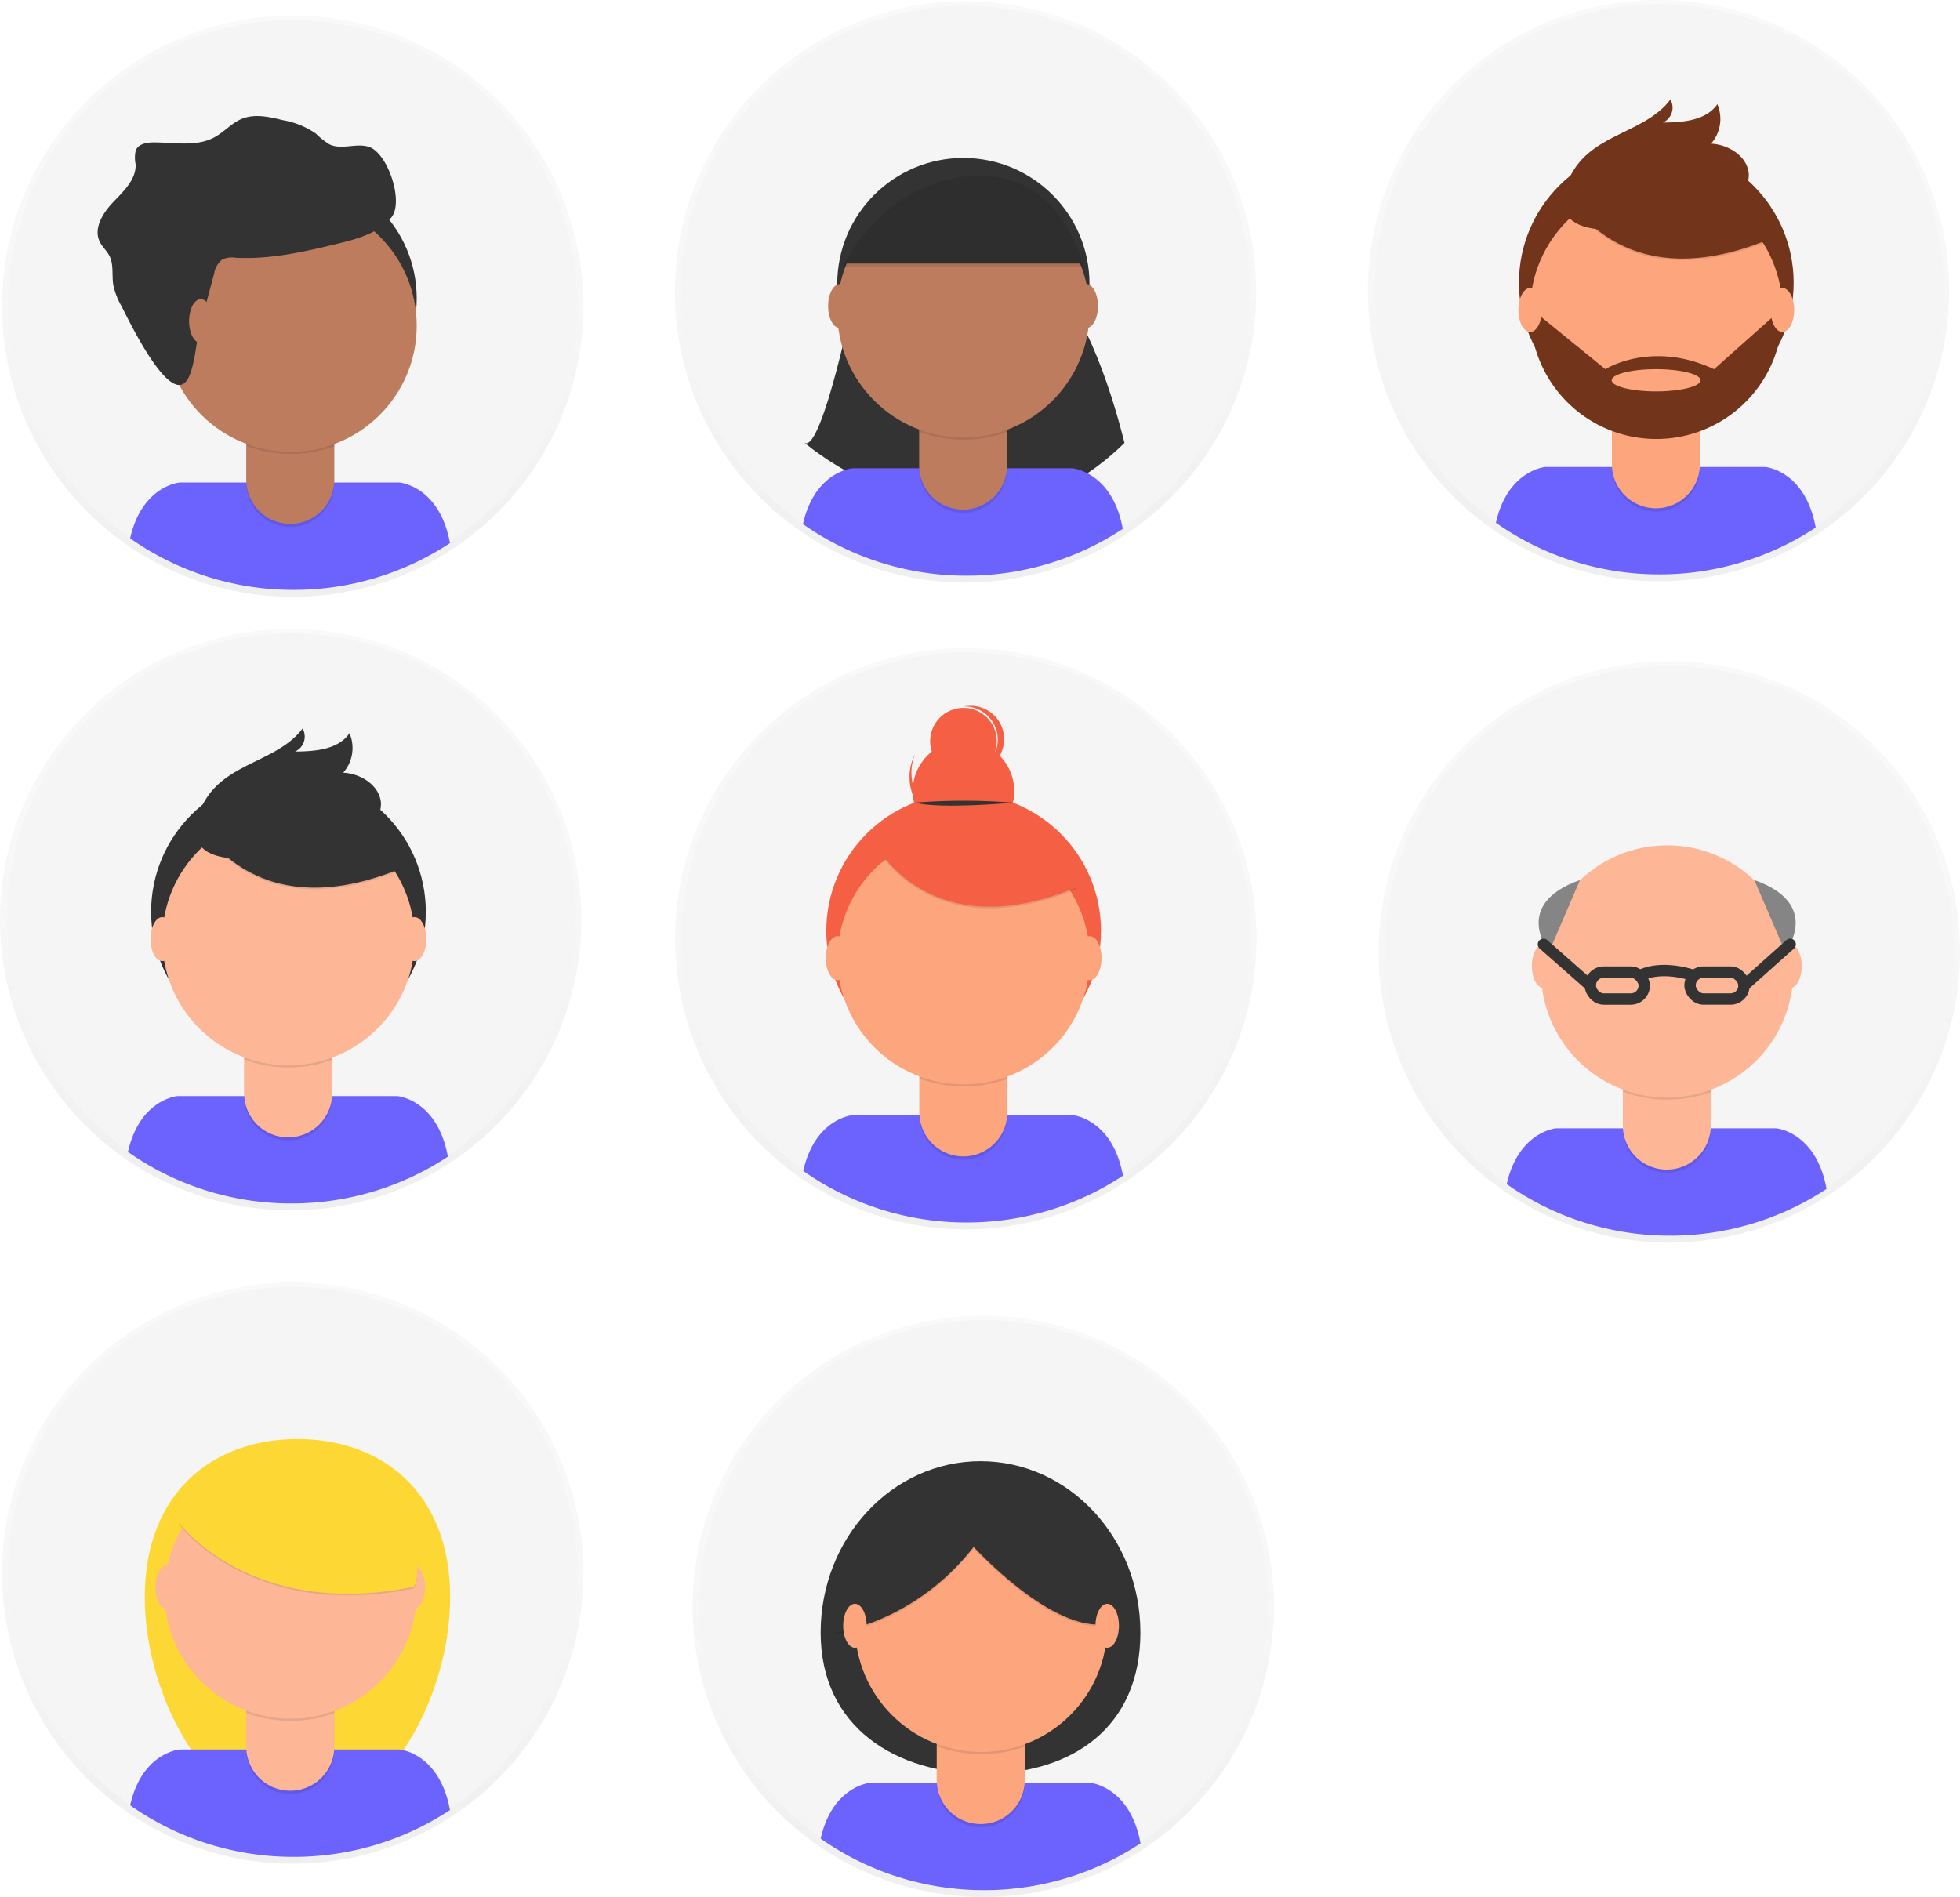 <svg id="team-illustration" xmlns="http://www.w3.org/2000/svg" xmlns:xlink="http://www.w3.org/1999/xlink" width="345" height="333.962" viewBox="0 0 345 333.962">
  <defs>
    <linearGradient id="linear-gradient" x1="0.5" y1="1" x2="0.5" gradientUnits="objectBoundingBox">
      <stop offset="0" stop-color="gray" stop-opacity="0.251"/>
      <stop offset="0.54" stop-color="gray" stop-opacity="0.122"/>
      <stop offset="1" stop-color="gray" stop-opacity="0.102"/>
    </linearGradient>
  </defs>
  <g id="Group_890" data-name="Group 890" transform="translate(0.366 2.737)" opacity="0.5">
    <circle id="Ellipse_450" data-name="Ellipse 450" cx="51.165" cy="51.165" r="51.165" fill="url(#linear-gradient)"/>
  </g>
  <circle id="Ellipse_451" data-name="Ellipse 451" cx="50.083" cy="50.083" r="50.083" transform="translate(1.448 3.541)" fill="#f5f5f5"/>
  <path id="Path_1386" data-name="Path 1386" d="M289.939,283.09a49.849,49.849,0,0,0,27.531-8.238c-1.845-10.084-8.87-10.662-8.87-10.662H269.877s-6.622.543-8.7,9.823a49.854,49.854,0,0,0,28.759,9.077Z" transform="translate(-238.267 -179.242)" fill="#6c63ff"/>
  <circle id="Ellipse_452" data-name="Ellipse 452" cx="22.203" cy="22.203" r="22.203" transform="translate(28.944 30.317)" fill="#333"/>
  <path id="Path_1387" data-name="Path 1387" d="M98.18,164.57h15.492v12.393a7.744,7.744,0,0,1-7.744,7.744h0a7.744,7.744,0,0,1-7.744-7.744V164.57Z" transform="translate(-54.834 -91.914)" opacity="0.1"/>
  <path id="Path_1388" data-name="Path 1388" d="M99.665,163.27H112.2a1.479,1.479,0,0,1,1.479,1.479v10.914a7.744,7.744,0,0,1-7.744,7.744h0a7.744,7.744,0,0,1-7.744-7.744V164.749A1.479,1.479,0,0,1,99.665,163.27Z" transform="translate(-54.84 -91.187)" fill="#be7c5e"/>
  <path id="Path_1389" data-name="Path 1389" d="M307.53,247.249a22.3,22.3,0,0,0,15.492.044v-1.9H307.53Z" transform="translate(-264.153 -168.742)" opacity="0.1"/>
  <circle id="Ellipse_453" data-name="Ellipse 453" cx="22.203" cy="22.203" r="22.203" transform="translate(28.944 35.138)" fill="#be7c5e"/>
  <path id="Path_1390" data-name="Path 1390" d="M268.713,145.812a3.878,3.878,0,0,1,1.448-2.512,4.124,4.124,0,0,1,2.309-.3c6.137.336,12.221-1.064,18.19-2.525,3.413-.834,7.064-1.85,9.271-4.6s-.671-11.395-4.031-12.415c-2.207-.675-4.768.583-6.861-.406a13.319,13.319,0,0,1-2.419-1.912,14.547,14.547,0,0,0-5.81-2.362c-2.393-.592-4.98-1.17-7.254-.221-1.766.733-3.055,2.283-4.728,3.2-3.183,1.766-7.064.945-10.711.936-1.232,0-2.7.247-3.192,1.377a5.636,5.636,0,0,0-.031,2.477c.106,2.649-2.079,4.711-3.912,6.622s-3.563,4.64-2.406,7.015c.441.905,1.249,1.589,1.709,2.486.79,1.554.393,3.43.68,5.148a12.953,12.953,0,0,0,1.444,3.709c1.36,2.649,8.19,16.909,11.329,13.285,1.519-1.766,1.766-6.87,2.38-9.165Q267.389,150.7,268.713,145.812Z" transform="translate(-231.019 -97.627)" fill="#333"/>
  <ellipse id="Ellipse_454" data-name="Ellipse 454" cx="2.066" cy="3.872" rx="2.066" ry="3.872" transform="translate(33.284 52.661)" fill="#be7c5e"/>
  <g id="Group_891" data-name="Group 891" transform="translate(118.845 114.095)" opacity="0.5">
    <circle id="Ellipse_455" data-name="Ellipse 455" cx="51.165" cy="51.165" r="51.165" fill="url(#linear-gradient)"/>
  </g>
  <circle id="Ellipse_456" data-name="Ellipse 456" cx="50.083" cy="50.083" r="50.083" transform="translate(120.024 114.85)" fill="#f5f5f5"/>
  <path id="Path_1391" data-name="Path 1391" d="M558.293,535.34a49.849,49.849,0,0,0,27.514-8.238c-1.845-10.084-8.87-10.662-8.87-10.662h-38.71s-6.622.543-8.7,9.823A49.853,49.853,0,0,0,558.293,535.34Z" transform="translate(-388.142 -320.126)" fill="#6c63ff"/>
  <circle id="Ellipse_457" data-name="Ellipse 457" cx="24.176" cy="24.176" r="24.176" transform="translate(145.445 139.702)" fill="#f55f44"/>
  <path id="Path_1392" data-name="Path 1392" d="M366.53,416.8h15.492v12.393a7.744,7.744,0,0,1-7.744,7.744h0a7.744,7.744,0,0,1-7.744-7.744V416.8Z" transform="translate(-204.71 -232.786)" opacity="0.1"/>
  <path id="Path_1393" data-name="Path 1393" d="M368.015,415.5h12.534a1.479,1.479,0,0,1,1.479,1.479v10.914a7.744,7.744,0,0,1-7.744,7.744h0a7.744,7.744,0,0,1-7.744-7.744V416.979a1.479,1.479,0,0,1,1.479-1.479Z" transform="translate(-204.715 -232.06)" fill="#fda57d"/>
  <path id="Path_1394" data-name="Path 1394" d="M575.88,499.479a22.3,22.3,0,0,0,15.492.044v-1.9H575.88Z" transform="translate(-414.029 -309.615)" opacity="0.1"/>
  <circle id="Ellipse_458" data-name="Ellipse 458" cx="22.203" cy="22.203" r="22.203" transform="translate(147.419 146.496)" fill="#fda57d"/>
  <circle id="Ellipse_459" data-name="Ellipse 459" cx="8.936" cy="8.936" r="8.936" transform="translate(160.655 130.351)" fill="#f55f44"/>
  <circle id="Ellipse_460" data-name="Ellipse 460" cx="5.867" cy="5.867" r="5.867" transform="translate(163.723 124.62)" fill="#f55f44"/>
  <path id="Path_1395" data-name="Path 1395" d="M577.516,383.916a8.936,8.936,0,0,1-4.658-11.426c-.062.124-.124.252-.181.38a8.937,8.937,0,1,0,16.309,7.316c.057-.128.11-.256.163-.388a8.936,8.936,0,0,1-11.633,4.119Z" transform="translate(-411.801 -239.729)" fill="#f55f44"/>
  <path id="Path_1396" data-name="Path 1396" d="M557.67,401.063s9.355,18.984,35.761,7.947l-6.146-9.638-10.892-3.912Z" transform="translate(-403.858 -252.558)" opacity="0.1"/>
  <path id="Path_1397" data-name="Path 1397" d="M557.67,400.423s9.355,18.984,35.761,7.947l-6.146-9.638-10.892-3.912Z" transform="translate(-403.858 -252.2)" fill="#f55f44"/>
  <path id="Path_1398" data-name="Path 1398" d="M574,391.42a110.305,110.305,0,0,1,17.3,0S578.521,392.608,574,391.42Z" transform="translate(-412.979 -250.112)" fill="#333"/>
  <path id="Path_1399" data-name="Path 1399" d="M594.774,353.235a5.883,5.883,0,0,0-1.325.1h.34a5.863,5.863,0,0,1,.883,11.625,5.863,5.863,0,1,0,.106-11.726Z" transform="translate(-423.842 -228.973)" fill="#f55f44"/>
  <ellipse id="Ellipse_461" data-name="Ellipse 461" cx="2.066" cy="3.872" rx="2.066" ry="3.872" transform="translate(145.348 164.805)" fill="#fda57d"/>
  <ellipse id="Ellipse_462" data-name="Ellipse 462" cx="2.066" cy="3.872" rx="2.066" ry="3.872" transform="translate(189.758 164.805)" fill="#fda57d"/>
  <path id="Path_1400" data-name="Path 1400" d="M345.22,334.174l4.331-2.234.976,3.581-2.653,1.806Z" transform="translate(-192.808 -185.391)" fill="#f55f44"/>
  <g id="Group_892" data-name="Group 892" transform="translate(118.797 0.225)" opacity="0.5">
    <circle id="Ellipse_463" data-name="Ellipse 463" cx="51.165" cy="51.165" r="51.165" fill="url(#linear-gradient)"/>
  </g>
  <circle id="Ellipse_464" data-name="Ellipse 464" cx="50.083" cy="50.083" r="50.083" transform="translate(119.878 1.029)" fill="#f5f5f5"/>
  <path id="Path_1401" data-name="Path 1401" d="M538.9,188.56s-5.678,27.973-8.777,26.423c0,0,29.889,25.818,56.281,0,0,0-4.649-19.713-11.36-26.423Z" transform="translate(-388.471 -137.002)" fill="#333"/>
  <path id="Path_1402" data-name="Path 1402" d="M558.183,277.42a49.848,49.848,0,0,0,27.531-8.238c-1.845-10.084-8.87-10.662-8.87-10.662H538.117s-6.622.543-8.7,9.823A49.853,49.853,0,0,0,558.183,277.42Z" transform="translate(-388.081 -176.076)" fill="#6c63ff"/>
  <circle id="Ellipse_465" data-name="Ellipse 465" cx="22.203" cy="22.203" r="22.203" transform="translate(147.37 27.805)" fill="#333"/>
  <path id="Path_1403" data-name="Path 1403" d="M366.42,158.88h15.492v12.393a7.744,7.744,0,0,1-7.731,7.744h0a7.744,7.744,0,0,1-7.744-7.744V158.88Z" transform="translate(-204.648 -88.736)" opacity="0.1"/>
  <path id="Path_1404" data-name="Path 1404" d="M367.921,157.58h12.534a1.479,1.479,0,0,1,1.479,1.479v10.914a7.744,7.744,0,0,1-7.731,7.744h0a7.744,7.744,0,0,1-7.744-7.744V159.055A1.479,1.479,0,0,1,367.921,157.58Z" transform="translate(-204.671 -88.01)" fill="#be7c5e"/>
  <path id="Path_1405" data-name="Path 1405" d="M575.77,241.559a22.3,22.3,0,0,0,15.492.044v-1.9H575.77Z" transform="translate(-413.967 -165.565)" opacity="0.1"/>
  <circle id="Ellipse_466" data-name="Ellipse 466" cx="22.203" cy="22.203" r="22.203" transform="translate(147.37 32.622)" fill="#be7c5e"/>
  <path id="Path_1406" data-name="Path 1406" d="M545.3,156.551h42.339s-3.616-17.095-19.62-16S545.3,156.551,545.3,156.551Z" transform="translate(-396.95 -110.159)" fill="#333"/>
  <ellipse id="Ellipse_467" data-name="Ellipse 467" cx="2.066" cy="3.872" rx="2.066" ry="3.872" transform="translate(145.763 50.008)" fill="#be7c5e"/>
  <ellipse id="Ellipse_468" data-name="Ellipse 468" cx="2.066" cy="3.872" rx="2.066" ry="3.872" transform="translate(189.135 50.008)" fill="#be7c5e"/>
  <path id="Path_1407" data-name="Path 1407" d="M545.3,157.851h42.339s-3.616-17.095-19.62-16S545.3,157.851,545.3,157.851Z" transform="translate(-396.95 -110.885)" opacity="0.1"/>
  <g id="Group_893" data-name="Group 893" transform="translate(240.764 0)" opacity="0.5">
    <circle id="Ellipse_469" data-name="Ellipse 469" cx="51.165" cy="51.165" r="51.165" fill="url(#linear-gradient)"/>
  </g>
  <circle id="Ellipse_470" data-name="Ellipse 470" cx="50.083" cy="50.083" r="50.083" transform="translate(241.942 0.751)" fill="#f5f5f5"/>
  <path id="Path_1408" data-name="Path 1408" d="M834.449,276.9a49.849,49.849,0,0,0,27.532-8.238c-1.85-10.088-8.87-10.666-8.87-10.666H814.387s-6.622.543-8.7,9.823a49.853,49.853,0,0,0,28.759,9.081Z" transform="translate(-542.379 -175.785)" fill="#6c63ff"/>
  <circle id="Ellipse_471" data-name="Ellipse 471" cx="24.176" cy="24.176" r="24.176" transform="translate(267.368 25.602)" fill="#72351c"/>
  <path id="Path_1409" data-name="Path 1409" d="M642.68,158.36h15.492v12.393a7.744,7.744,0,0,1-7.744,7.757h0a7.744,7.744,0,0,1-7.744-7.744V158.36Z" transform="translate(-358.941 -88.445)" opacity="0.1"/>
  <path id="Path_1410" data-name="Path 1410" d="M644.135,157.06h12.534a1.479,1.479,0,0,1,1.479,1.479v10.914A7.744,7.744,0,0,1,650.4,177.2h0a7.744,7.744,0,0,1-7.744-7.744V158.539a1.479,1.479,0,0,1,1.479-1.479Z" transform="translate(-358.93 -87.719)" fill="#fda57d"/>
  <path id="Path_1411" data-name="Path 1411" d="M852,241.039a22.3,22.3,0,0,0,15.492.044v-1.9H852Z" transform="translate(-568.244 -165.274)" opacity="0.1"/>
  <circle id="Ellipse_472" data-name="Ellipse 472" cx="22.203" cy="22.203" r="22.203" transform="translate(269.341 32.397)" fill="#fda57d"/>
  <path id="Path_1412" data-name="Path 1412" d="M833.82,142.623s9.355,18.984,35.761,7.947l-6.146-9.638-10.892-3.912Z" transform="translate(-558.09 -108.217)" opacity="0.1"/>
  <path id="Path_1413" data-name="Path 1413" d="M833.82,141.993s9.355,18.984,35.761,7.947l-6.146-9.638-10.892-3.912Z" transform="translate(-558.09 -107.865)" fill="#72351c"/>
  <path id="Path_1414" data-name="Path 1414" d="M833.044,126.784a12.824,12.824,0,0,1,3.179-5.17c4.366-4.318,11.527-5.227,15.2-10.154a2.874,2.874,0,0,1-1.325,4.053c3.532-.022,7.6-.331,9.585-3.227a6.583,6.583,0,0,1-1.108,6.949c3.117.141,6.446,2.256,6.649,5.373a6.207,6.207,0,0,1-2.874,5.232,15.8,15.8,0,0,1-5.8,2.168C850.629,133.332,829.177,138.81,833.044,126.784Z" transform="translate(-557.398 -93.942)" fill="#72351c"/>
  <path id="Path_1415" data-name="Path 1415" d="M863.772,195.89h-.587l-11.452,10.2c-11.037-5.165-19.134,0-19.134,0l-12.009-9.775-1.21.15a22.2,22.2,0,1,0,44.4-.57ZM841.538,210c-4.318,0-7.819-.883-7.819-1.956s3.5-1.956,7.819-1.956,7.819.883,7.819,1.956-3.5,1.956-7.823,1.956Z" transform="translate(-550.025 -141.096)" fill="#72351c"/>
  <ellipse id="Ellipse_473" data-name="Ellipse 473" cx="2.066" cy="3.872" rx="2.066" ry="3.872" transform="translate(267.266 50.705)" fill="#fda57d"/>
  <ellipse id="Ellipse_474" data-name="Ellipse 474" cx="2.066" cy="3.872" rx="2.066" ry="3.872" transform="translate(311.676 50.705)" fill="#fda57d"/>
  <g id="Group_894" data-name="Group 894" transform="translate(0 110.744)" opacity="0.5">
    <circle id="Ellipse_475" data-name="Ellipse 475" cx="51.165" cy="51.165" r="51.165" fill="url(#linear-gradient)"/>
  </g>
  <circle id="Ellipse_476" data-name="Ellipse 476" cx="50.083" cy="50.083" r="50.083" transform="translate(1.179 111.499)" fill="#f5f5f5"/>
  <path id="Path_1416" data-name="Path 1416" d="M289.081,527.75a49.849,49.849,0,0,0,27.527-8.238c-1.845-10.084-8.87-10.662-8.87-10.662H269s-6.622.543-8.7,9.823A49.853,49.853,0,0,0,289.081,527.75Z" transform="translate(-237.775 -315.887)" fill="#6c63ff"/>
  <circle id="Ellipse_477" data-name="Ellipse 477" cx="24.176" cy="24.176" r="24.176" transform="translate(26.6 136.351)" fill="#333"/>
  <path id="Path_1417" data-name="Path 1417" d="M97.34,409.21h15.492V421.6a7.744,7.744,0,0,1-7.744,7.744h0a7.744,7.744,0,0,1-7.744-7.744V409.21Z" transform="translate(-54.365 -228.547)" opacity="0.1"/>
  <path id="Path_1418" data-name="Path 1418" d="M98.819,407.9h12.534a1.479,1.479,0,0,1,1.479,1.479v10.923a7.744,7.744,0,0,1-7.744,7.744h0a7.744,7.744,0,0,1-7.748-7.744V409.379a1.479,1.479,0,0,1,1.479-1.479Z" transform="translate(-54.365 -227.815)" fill="#fdb797"/>
  <path id="Path_1419" data-name="Path 1419" d="M306.69,491.872a22.3,22.3,0,0,0,15.492.044V490H306.69Z" transform="translate(-263.684 -305.359)" opacity="0.1"/>
  <circle id="Ellipse_478" data-name="Ellipse 478" cx="22.203" cy="22.203" r="22.203" transform="translate(28.573 143.145)" fill="#fdb797"/>
  <path id="Path_1420" data-name="Path 1420" d="M288.48,393.463s9.355,18.984,35.761,7.947l-6.146-9.638L307.2,387.86Z" transform="translate(-253.514 -248.313)" opacity="0.1"/>
  <path id="Path_1421" data-name="Path 1421" d="M288.48,392.833s9.355,18.984,35.761,7.947l-6.146-9.638L307.2,387.23Z" transform="translate(-253.514 -247.961)" fill="#333"/>
  <path id="Path_1422" data-name="Path 1422" d="M287.7,377.614a12.825,12.825,0,0,1,3.179-5.17c4.366-4.318,11.527-5.227,15.2-10.154a2.874,2.874,0,0,1-1.324,4.053c3.532-.022,7.6-.331,9.585-3.227a6.583,6.583,0,0,1-1.108,6.949c3.117.141,6.446,2.256,6.649,5.373a6.207,6.207,0,0,1-2.874,5.232,16.01,16.01,0,0,1-5.8,2.185C305.284,384.17,283.836,389.649,287.7,377.614Z" transform="translate(-252.822 -234.032)" fill="#333"/>
  <ellipse id="Ellipse_479" data-name="Ellipse 479" cx="2.066" cy="3.872" rx="2.066" ry="3.872" transform="translate(26.498 161.454)" fill="#fdb797"/>
  <ellipse id="Ellipse_480" data-name="Ellipse 480" cx="2.066" cy="3.872" rx="2.066" ry="3.872" transform="translate(70.908 161.454)" fill="#fdb797"/>
  <g id="Group_895" data-name="Group 895" transform="translate(242.671 116.417)" opacity="0.5">
    <circle id="Ellipse_481" data-name="Ellipse 481" cx="51.165" cy="51.165" r="51.165" fill="url(#linear-gradient)"/>
  </g>
  <circle id="Ellipse_482" data-name="Ellipse 482" cx="50.083" cy="50.083" r="50.083" transform="translate(243.753 117.221)" fill="#f5f5f5"/>
  <path id="Path_1423" data-name="Path 1423" d="M838.763,540.6a49.849,49.849,0,0,0,27.531-8.238c-1.845-10.084-8.87-10.662-8.87-10.662H818.7s-6.622.543-8.7,9.823a49.852,49.852,0,0,0,28.763,9.077Z" transform="translate(-544.786 -323.064)" fill="#6c63ff"/>
  <path id="Path_1424" data-name="Path 1424" d="M647,422.06h15.492v12.393a7.744,7.744,0,0,1-7.744,7.744h0A7.744,7.744,0,0,1,647,434.453Z" transform="translate(-361.354 -235.724)" opacity="0.1"/>
  <path id="Path_1425" data-name="Path 1425" d="M648.479,420.76h12.534a1.479,1.479,0,0,1,1.479,1.479v10.914a7.744,7.744,0,0,1-7.744,7.744h0A7.744,7.744,0,0,1,647,433.153V422.239A1.479,1.479,0,0,1,648.479,420.76Z" transform="translate(-361.354 -234.998)" fill="#fdb797"/>
  <path id="Path_1426" data-name="Path 1426" d="M856.35,504.739a22.3,22.3,0,0,0,15.492.044v-1.9H856.35Z" transform="translate(-570.673 -312.553)" opacity="0.1"/>
  <circle id="Ellipse_483" data-name="Ellipse 483" cx="22.203" cy="22.203" r="22.203" transform="translate(271.244 148.818)" fill="#fdb797"/>
  <ellipse id="Ellipse_484" data-name="Ellipse 484" cx="2.066" cy="3.872" rx="2.066" ry="3.872" transform="translate(269.637 166.2)" fill="#fdb797"/>
  <ellipse id="Ellipse_485" data-name="Ellipse 485" cx="2.066" cy="3.872" rx="2.066" ry="3.872" transform="translate(313.009 166.2)" fill="#fdb797"/>
  <rect id="Rectangle_1944" data-name="Rectangle 1944" width="9.497" height="4.75" rx="2.375" transform="translate(279.92 171.127)" fill="none" stroke="#333" stroke-miterlimit="10" stroke-width="2"/>
  <rect id="Rectangle_1945" data-name="Rectangle 1945" width="9.497" height="4.75" rx="2.375" transform="translate(306.979 175.873) rotate(180)" fill="none" stroke="#333" stroke-miterlimit="10" stroke-width="2"/>
  <path id="Path_1427" data-name="Path 1427" d="M864,459.512s3.011-1.634,8.609,0" transform="translate(-574.946 -287.925)" fill="none" stroke="#333" stroke-miterlimit="10" stroke-width="2"/>
  <path id="Path_1428" data-name="Path 1428" d="M908.72,422.7l5.448,12.658S920.83,426.96,908.72,422.7Z" transform="translate(-599.922 -267.771)" fill="#858585"/>
  <line id="Line_18" data-name="Line 18" y1="7.263" x2="8.132" transform="translate(306.979 166.24)" fill="none" stroke="#333" stroke-linecap="round" stroke-linejoin="round" stroke-width="2"/>
  <path id="Path_1429" data-name="Path 1429" d="M830,422.7l-5.448,12.658S817.885,426.96,830,422.7Z" transform="translate(-551.89 -267.771)" fill="#858585"/>
  <line id="Line_19" data-name="Line 19" x1="8.243" y1="7.263" transform="translate(271.677 166.24)" fill="none" stroke="#333" stroke-linecap="round" stroke-linejoin="round" stroke-width="2"/>
  <g id="Group_896" data-name="Group 896" transform="translate(0.366 225.766)" opacity="0.5">
    <circle id="Ellipse_486" data-name="Ellipse 486" cx="51.165" cy="51.165" r="51.165" fill="url(#linear-gradient)"/>
  </g>
  <circle id="Ellipse_487" data-name="Ellipse 487" cx="50.083" cy="50.083" r="50.083" transform="translate(1.448 226.57)" fill="#f5f5f5"/>
  <path id="Path_1430" data-name="Path 1430" d="M320.752,673.424c0,18.445-12.035,38.979-26.883,38.979S267,691.87,267,673.424s12.035-27.814,26.883-27.814S320.752,654.983,320.752,673.424Z" transform="translate(-241.517 -392.268)" fill="#fdd835"/>
  <path id="Path_1431" data-name="Path 1431" d="M289.939,788.29a49.85,49.85,0,0,0,27.531-8.238c-1.845-10.084-8.87-10.662-8.87-10.662H269.877s-6.622.543-8.7,9.823A49.853,49.853,0,0,0,289.939,788.29Z" transform="translate(-238.267 -461.4)" fill="#6c63ff"/>
  <path id="Path_1432" data-name="Path 1432" d="M98.18,669.74h15.492v12.393a7.744,7.744,0,0,1-7.744,7.744h0a7.744,7.744,0,0,1-7.744-7.744V669.74Z" transform="translate(-54.834 -374.055)" opacity="0.1"/>
  <path id="Path_1433" data-name="Path 1433" d="M99.665,668.44H112.2a1.479,1.479,0,0,1,1.479,1.479v10.914a7.744,7.744,0,0,1-7.744,7.744h0a7.744,7.744,0,0,1-7.744-7.744V669.919A1.479,1.479,0,0,1,99.665,668.44Z" transform="translate(-54.84 -373.329)" fill="#fdb797"/>
  <path id="Path_1434" data-name="Path 1434" d="M307.53,752.419a22.3,22.3,0,0,0,15.492.044v-1.9H307.53Z" transform="translate(-264.153 -450.884)" opacity="0.1"/>
  <circle id="Ellipse_488" data-name="Ellipse 488" cx="22.203" cy="22.203" r="22.203" transform="translate(28.944 258.167)" fill="#fdb797"/>
  <ellipse id="Ellipse_489" data-name="Ellipse 489" cx="2.066" cy="3.872" rx="2.066" ry="3.872" transform="translate(27.337 275.549)" fill="#fdb797"/>
  <ellipse id="Ellipse_490" data-name="Ellipse 490" cx="2.066" cy="3.872" rx="2.066" ry="3.872" transform="translate(70.709 275.549)" fill="#fdb797"/>
  <path id="Path_1435" data-name="Path 1435" d="M280.57,663.791s12.552,17.178,41.337,11.311c0,0,3.214-3.912-4.609-15.92S287.691,649.129,280.57,663.791Z" transform="translate(-249.096 -395.465)" opacity="0.1"/>
  <path id="Path_1436" data-name="Path 1436" d="M280.57,663.161s12.552,17.179,41.337,11.311c0,0,3.214-3.912-4.609-15.92S287.691,648.5,280.57,663.161Z" transform="translate(-249.096 -395.113)" fill="#fdd835"/>
  <g id="Group_897" data-name="Group 897" transform="translate(121.914 231.634)" opacity="0.5">
    <circle id="Ellipse_491" data-name="Ellipse 491" cx="51.165" cy="51.165" r="51.165" fill="url(#linear-gradient)"/>
  </g>
  <circle id="Ellipse_492" data-name="Ellipse 492" cx="50.083" cy="50.083" r="50.083" transform="translate(123.097 232.388)" fill="#f5f5f5"/>
  <path id="Path_1437" data-name="Path 1437" d="M592.751,684.607c0,16.662-11.969,24.86-27.514,24.86s-28.768-8.2-28.768-24.86,12.6-30.167,28.141-30.167S592.751,667.932,592.751,684.607Z" transform="translate(-392.018 -397.2)" fill="#333"/>
  <path id="Path_1438" data-name="Path 1438" d="M565.249,801.57a49.849,49.849,0,0,0,27.536-8.238c-1.845-10.084-8.87-10.662-8.87-10.662H545.187s-6.622.543-8.7,9.823a49.852,49.852,0,0,0,28.759,9.077Z" transform="translate(-392.029 -468.817)" fill="#6c63ff"/>
  <path id="Path_1439" data-name="Path 1439" d="M373.473,683h15.492v12.393a7.744,7.744,0,0,1-7.761,7.757h0a7.744,7.744,0,0,1-7.744-7.744V683Z" transform="translate(-208.58 -381.46)" opacity="0.1"/>
  <path id="Path_1440" data-name="Path 1440" d="M374.948,681.724h12.534a1.479,1.479,0,0,1,1.479,1.479v10.914a7.744,7.744,0,0,1-7.757,7.744h0a7.744,7.744,0,0,1-7.744-7.744V683.2a1.479,1.479,0,0,1,1.479-1.479Z" transform="translate(-208.58 -380.746)" fill="#fda57d"/>
  <path id="Path_1441" data-name="Path 1441" d="M582.84,765.709a22.294,22.294,0,0,0,15.492.044v-1.9H582.84Z" transform="translate(-417.916 -458.306)" opacity="0.1"/>
  <circle id="Ellipse_493" data-name="Ellipse 493" cx="22.203" cy="22.203" r="22.203" transform="translate(150.492 264.03)" fill="#fda57d"/>
  <path id="Path_1442" data-name="Path 1442" d="M542.48,690.958s13.828-1.678,24.282-15.081c0,0,13.828,15.223,23.461,13.545,0,0,5.585-5.867,0-11.73s-9.916-13.267-17.315-12.291-16.481,1.4-20.388,4.887S542.48,690.958,542.48,690.958Z" transform="translate(-395.375 -403.272)" opacity="0.1"/>
  <path id="Path_1443" data-name="Path 1443" d="M542.48,690.328s13.828-1.678,24.282-15.081c0,0,13.828,15.223,23.461,13.545,0,0,5.585-5.868,0-11.731s-9.916-13.267-17.315-12.291-16.463,1.377-20.37,4.91S542.48,690.328,542.48,690.328Z" transform="translate(-395.375 -402.92)" fill="#333"/>
  <ellipse id="Ellipse_494" data-name="Ellipse 494" cx="2.066" cy="3.872" rx="2.066" ry="3.872" transform="translate(148.417 282.343)" fill="#fda57d"/>
  <ellipse id="Ellipse_495" data-name="Ellipse 495" cx="2.066" cy="3.872" rx="2.066" ry="3.872" transform="translate(192.826 282.343)" fill="#fda57d"/>
</svg>
